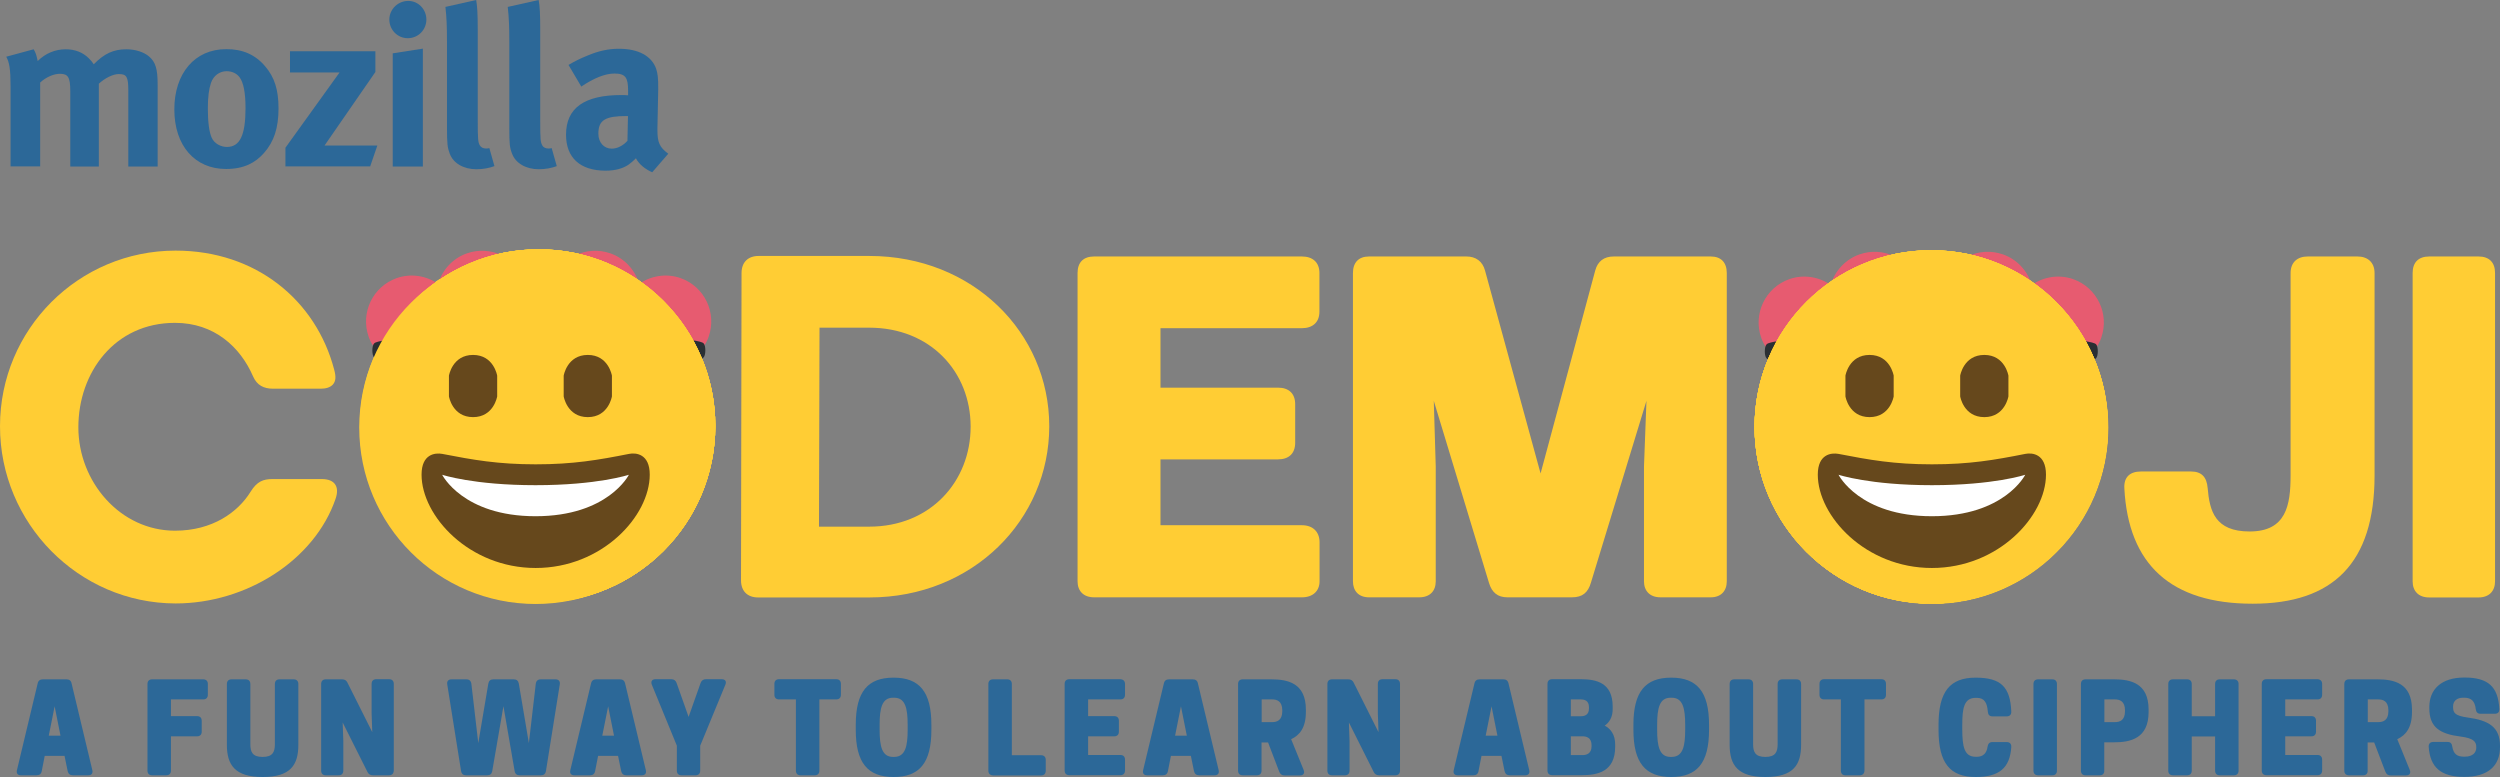 <?xml version="1.0" encoding="utf-8"?>
<!-- Generator: Adobe Illustrator 18.0.0, SVG Export Plug-In . SVG Version: 6.00 Build 0)  -->
<!DOCTYPE svg PUBLIC "-//W3C//DTD SVG 1.1//EN" "http://www.w3.org/Graphics/SVG/1.1/DTD/svg11.dtd">
<svg version="1.1" id="Layer_1" xmlns:x="http://ns.adobe.com/Extensibility/1.0/" xmlns:i="http://ns.adobe.com/AdobeIllustrator/10.0/" xmlns:graph="http://ns.adobe.com/Graphs/1.0/"
	 xmlns="http://www.w3.org/2000/svg" xmlns:xlink="http://www.w3.org/1999/xlink" x="0px" y="0px" viewBox="0 0 1917.3 595.9"
	 enable-background="new 0 0 1917.3 595.9" xml:space="preserve">
<rect x="0" y="0" width="1917.3" height="595.9" fill="#808080" stroke="none"/>
<g>
	<g>
		<path fill="#FFCD34" d="M255.1,295.1c-1.9,1.9-4.9,3-9,3h-36.7c-7.1,0-12.3-2.6-15.3-9.4c-9.7-22.4-29.6-41.1-59.9-41.1
			c-46.4,0-74.1,38.2-74.1,80.1c0,41.9,32.2,79.3,74.1,79.3c28.8,0,48.3-14.2,58-29.9c4.9-7.9,9.7-9.7,16.8-9.7h37.8
			c10.1,0,13.8,6,10.5,15.3c-16.1,46.8-68.1,80.1-122.7,80.1C60.2,462.6,0,401.3,0,326.9s60.2-134.7,134.7-134.7
			c61.7,0,107.7,38.2,121.6,91.3C257.7,288.7,257.7,292.4,255.1,295.1z"/>
		<path fill="#FFCD34" d="M804.7,326.9c0,71.8-58.7,131.3-138,131.3h-85.3c-8.2,0-13.1-4.9-13.1-13.1l0.4-235.7
			c0-8.2,4.9-13.1,13.1-13.1h84.9C745.9,196.3,804.7,255,804.7,326.9z M628.5,251.3l-0.4,152.6h38.5c47.1,0,77.8-34.8,77.8-76.7
			s-30.7-75.9-77.8-75.9H628.5z"/>
		<path fill="#FFCD34" d="M1011.9,209.4v29.6c0,8.2-5.2,12.7-13.5,12.7H890v45.6h90.2c8.2,0,13.1,4.5,13.1,12.7v29.6
			c0,8.2-4.9,12.7-13.1,12.7H890v50.5h108.5c8.2,0,13.5,4.9,13.5,13.1v29.9c0,7.5-5.2,12.3-13.5,12.3H839.1
			c-8.2,0-12.7-4.9-12.7-12.3V209.4c0-8.2,4.5-12.7,12.7-12.7h159.4C1006.7,196.7,1011.9,201.2,1011.9,209.4z"/>
		<path fill="#FFCD34" d="M1324.3,209.4v236.4c0,7.5-4.5,12.3-12.3,12.3h-38.5c-8.2,0-12.7-4.9-12.7-12.3v-87.9l1.9-50.5
			l-42.6,139.5c-2.2,7.5-6.4,11.2-14.6,11.2h-49.4c-7.5,0-12-3.7-14.2-11.2l-42.3-139.5l1.5,50.5v87.9c0,7.5-4.5,12.3-12.7,12.3
			h-38.5c-7.9,0-12.3-4.9-12.3-12.3V209.4c0-8.2,4.5-12.7,12.3-12.7h74.8c7.1,0,12.3,3.7,14.2,10.8l42.6,155.6l41.9-155.6
			c1.9-7.1,6.7-10.8,14.2-10.8h74.4C1319.8,196.7,1324.3,201.2,1324.3,209.4z"/>
		<path fill="#FFCD34" d="M1821.1,209.4v155.2c0,67.3-31.8,98.4-93.5,98.4c-62.5,0-95.4-29.9-98.4-88.7c-0.4-8.2,4.1-12.7,12.7-12.7
			h38.5c7.9,0,12,4.1,12.7,12.7c1.5,17.6,5.6,33.3,32.2,33.3c28.1,0,31.4-20.2,31.4-43V209.4c0-8.2,5.2-12.7,13.1-12.7h38.2
			C1815.8,196.7,1821.1,201.2,1821.1,209.4z"/>
		<path fill="#FFCD34" d="M1900.8,458.2H1863c-8.2,0-12.7-4.9-12.7-12.3V209.4c0-8.2,4.5-12.7,12.7-12.7h37.8
			c8.2,0,12.7,4.5,12.7,12.7v236.4C1913.5,453.3,1909,458.2,1900.8,458.2z"/>
	</g>
	<g id="final_emoji_2" display="none">
		<g display="inline">
			<circle fill="#FFCD34" cx="410.8" cy="327.9" r="135.3"/>
		</g>
		<path display="inline" fill="#66481C" d="M410.8,356.1c-28.8,0-48-3.4-71.6-8c-5.4-1-15.9,0-15.9,15.9c0,31.8,36.6,71.6,87.5,71.6
			c51,0,87.5-39.8,87.5-71.6c0-15.9-10.5-17-15.9-15.9C458.7,352.8,439.6,356.1,410.8,356.1z"/>
		<path display="inline" fill="#66481C" d="M344.3,288.1c0,0,2.6-15.9,18.5-15.9c15.9,0,18.5,15.9,18.5,15.9V304
			c0,0-2.6,15.9-18.5,15.9c-15.9,0-18.5-15.9-18.5-15.9V288.1z"/>
		<path display="inline" fill="#66481C" d="M432.3,288.1c0,0,2.6-15.9,18.5-15.9c15.9,0,18.5,15.9,18.5,15.9V304
			c0,0-2.6,15.9-18.5,15.9c-15.9,0-18.5-15.9-18.5-15.9V288.1z"/>
		<path display="inline" fill="#FFFFFF" d="M339.1,364.1c0,0,23.9,8,71.6,8s71.6-8,71.6-8s-15.9,31.8-71.6,31.8
			S339.1,364.1,339.1,364.1z"/>
	</g>
	<g id="final_emoji_1" display="none">
		<g display="inline">
			<circle fill="#FFCD34" cx="1481.6" cy="327.9" r="135.3"/>
		</g>
		<path display="inline" fill="#66481C" d="M1481.6,356.1c-28.8,0-48-3.4-71.6-8c-5.4-1-15.9,0-15.9,15.9
			c0,31.8,36.6,71.6,87.5,71.6c51,0,87.5-39.8,87.5-71.6c0-15.9-10.5-17-15.9-15.9C1529.6,352.8,1510.5,356.1,1481.6,356.1z"/>
		<path display="inline" fill="#66481C" d="M1415.3,288.1c0,0,2.6-15.9,18.5-15.9c15.9,0,18.5,15.9,18.5,15.9V304
			c0,0-2.6,15.9-18.5,15.9c-15.9,0-18.5-15.9-18.5-15.9V288.1z"/>
		<path display="inline" fill="#66481C" d="M1503.3,288.1c0,0,2.6-15.9,18.5-15.9c15.9,0,18.5,15.9,18.5,15.9V304
			c0,0-2.6,15.9-18.5,15.9c-15.9,0-18.5-15.9-18.5-15.9V288.1z"/>
		<path display="inline" fill="#FFFFFF" d="M1410,364.1c0,0,23.9,8,71.6,8c47.7,0,71.6-8,71.6-8s-15.9,31.8-71.6,31.8
			C1425.9,395.9,1410,364.1,1410,364.1z"/>
	</g>
	<g>
		<g>
			<path fill="#2C6898" d="M25.8,37.8c1.5,2.4,2.2,4.5,3.1,9c6-5.9,13.4-9,21.5-9c7.3,0,13.3,2.4,18,7.2c1.3,1.2,2.5,2.8,3.5,4.3
				c8.1-8.3,15.3-11.5,25-11.5c6.9,0,13.4,2.1,17.4,5.5c5,4.3,6.6,9.5,6.6,21.6v62.8H98.4V69.4c0-10.6-1.3-12.6-7.3-12.6
				c-4.3,0-10.4,2.9-15.3,7.4v63.5H53.9V70.2c0-11-1.6-13.6-8-13.6c-4.3,0-10.2,2.2-15.1,6.7v64.3H8.1V66.1
				c0-12.8-0.9-18.3-3.3-22.6L25.8,37.8L25.8,37.8z"/>
			<path fill="#2C6898" d="M161.8,63.6c-1.6,4.7-2.4,10.9-2.4,19.7c0,10.2,1,17.8,2.9,22.2c2.1,4.8,7.3,7.2,11.7,7.2
				c10,0,14.3-9,14.3-29.8c0-11.9-1.6-19.7-4.6-23.7c-2.2-2.9-5.8-4.6-10-4.6C168.2,54.7,163.7,58.1,161.8,63.6L161.8,63.6z
				 M203.4,50.9c7.1,8.3,10.2,17.9,10.2,32.2c0,15.2-3.5,25.5-11.1,34.2c-6.7,7.6-15.5,12.3-29.1,12.3c-24,0-39.7-17.9-39.7-45.7
				c0-27.8,15.8-46.2,39.7-46.2C186,37.6,195.8,41.9,203.4,50.9L203.4,50.9z"/>
			<polygon fill="#2C6898" points="287.9,39.3 287.9,55.2 248.9,111.6 289.4,111.6 283.9,127.6 218.9,127.6 218.9,113.3 260.4,55.6 
				222.4,55.6 222.4,39.3 287.9,39.3 			"/>
			<path fill="#2C6898" d="M324.3,37.3v90.4h-23.1V40.9L324.3,37.3L324.3,37.3z M327,15c0,7.9-6.3,14.3-14.3,14.3
				c-7.7,0-14.1-6.3-14.1-14.3c0-7.9,6.6-14.3,14.5-14.3C320.8,0.7,327,7.1,327,15L327,15z"/>
			<path fill="#2C6898" d="M366.4,23v68.8c0,15.2,0.2,17.2,1.6,19.7c0.9,1.6,2.7,2.4,4.7,2.4c0.8,0,1.3,0,2.6-0.3l3.9,13.8
				c-3.9,1.5-8.8,2.4-13.8,2.4c-9.9,0-17.8-4.6-20.5-12c-1.7-4.5-2.1-7.3-2.1-19.8V31.9c0-11.5-0.3-18.6-1.2-26.6L365.2,0
				C366,4.8,366.4,10.5,366.4,23L366.4,23z"/>
			<path fill="#2C6898" d="M414.3,23v68.8c0,15.2,0.2,17.2,1.6,19.7c0.8,1.6,2.7,2.4,4.6,2.4c0.9,0,1.4,0,2.6-0.3l3.9,13.8
				c-3.9,1.5-8.8,2.4-13.8,2.4c-9.8,0-17.8-4.6-20.5-12c-1.8-4.5-2.1-7.3-2.1-19.8V31.9c0-11.5-0.3-18.6-1.2-26.6L413.1,0
				C414,4.8,414.3,10.5,414.3,23L414.3,23z"/>
			<path fill="#2C6898" d="M480.5,89c-16,0-21.6,2.9-21.6,13.5c0,6.9,4.4,11.5,10.2,11.5c4.3,0,8.6-2.2,12.1-6l0.4-19H480.5
				L480.5,89z M450.6,42.6c8.6-3.6,16-5.2,24.1-5.2c14.9,0,25,5.5,28.5,15.3c1.1,3.6,1.7,6.4,1.6,15.9l-0.6,29.6c0,0.5,0,1.1,0,1.6
				c0,9.5,1.6,13.1,8.3,18.1l-12.3,14.2c-5.4-2.3-10.2-6.2-12.5-10.7c-1.7,1.7-3.6,3.4-5.4,4.7c-4.3,3.1-10.5,4.8-17.8,4.8
				c-19.7,0-30.4-10-30.4-27.6c0-20.7,14.3-30.4,42.4-30.4c1.7,0,3.3,0,5.2,0.2v-3.6c0-9.8-1.9-13.1-10.4-13.1
				c-7.3,0-16,3.6-25.5,10l-9.8-16.6C440.9,46.9,444.3,45.2,450.6,42.6L450.6,42.6z"/>
		</g>
	</g>
	<g>
		<path fill="#2C6898" d="M54.9,524.1l15.9,66.5c0.6,2.5-0.6,4-3.1,4H55.9c-2.2,0-3.5-1.1-4-3.2l-2.4-11.7H34.3L32,591.4
			c-0.4,2.2-1.8,3.2-4,3.2H16.1c-2.5,0-3.7-1.4-3.1-4l15.9-66.5c0.5-2.2,1.9-3.1,4-3.1H51C53,521,54.5,521.9,54.9,524.1z
			 M46.4,564.2l-4.5-22.5l-4.5,22.5H46.4z"/>
		<path fill="#2C6898" d="M159.4,524.5v8.3c0,2.3-1.3,3.6-3.6,3.6h-24.7v12.8h20c2.3,0,3.6,1.3,3.6,3.6v8.3c0,2.3-1.3,3.6-3.6,3.6
			h-20V591c0,2.3-1.3,3.6-3.6,3.6h-10.8c-2.3,0-3.6-1.3-3.6-3.6v-66.4c0-2.3,1.3-3.6,3.6-3.6h39.1
			C158.1,521,159.4,522.3,159.4,524.5z"/>
		<path fill="#2C6898" d="M174,571.2v-46.6c0-2.3,1.3-3.6,3.6-3.6h10.8c2.3,0,3.6,1.3,3.6,3.6v46.2c0,5.9,1.6,9.7,9.4,9.7
			c7.8,0,9.4-3.9,9.4-9.7v-46.2c0-2.3,1.3-3.6,3.6-3.6h10.8c2.3,0,3.6,1.3,3.6,3.6v46.6c0,15.5-6,24.7-27.4,24.7
			C180.1,595.9,174,586.6,174,571.2z"/>
		<path fill="#2C6898" d="M298.3,594.6H286c-2,0-3.4-0.9-4.2-2.6l-19-37.9l0.5,14.2V591c0,2.3-1.3,3.6-3.6,3.6h-9.8
			c-2.3,0-3.6-1.3-3.6-3.6v-66.4c0-2.3,1.3-3.6,3.6-3.6h12.4c2,0,3.4,0.8,4.2,2.6l19,37.9l-0.5-14.2v-22.8c0-2.3,1.3-3.6,3.6-3.6
			h9.8c2.3,0,3.6,1.3,3.6,3.6V591C301.9,593.3,300.6,594.6,298.3,594.6z"/>
		<path fill="#2C6898" d="M377.5,591.4c-0.4,2.2-1.7,3.2-3.9,3.2h-16.1c-2.2,0-3.5-1-3.9-3.3l-10.6-66.4c-0.4-2.4,0.8-3.9,3.3-3.9
			h11.4c2.2,0,3.5,1.2,3.8,3.4l5.3,45.5l7.7-45.6c0.4-2.2,1.7-3.3,3.9-3.3H394c2.2,0,3.5,1.1,3.9,3.3l7.7,45.6l5.3-45.5
			c0.3-2.2,1.6-3.4,3.8-3.4H426c2.5,0,3.7,1.5,3.3,3.9l-10.6,66.4c-0.4,2.3-1.7,3.3-3.9,3.3h-16.2c-2.2,0-3.5-1-3.9-3.2l-8.6-49.8
			L377.5,591.4z"/>
		<path fill="#2C6898" d="M479.4,524.1l15.9,66.5c0.6,2.5-0.6,4-3.1,4h-11.8c-2.2,0-3.5-1.1-4-3.2l-2.4-11.7h-15.3l-2.3,11.7
			c-0.4,2.2-1.8,3.2-4,3.2h-11.9c-2.5,0-3.7-1.4-3.1-4l15.9-66.5c0.5-2.2,1.9-3.1,4-3.1h18.1C477.5,521,478.9,521.9,479.4,524.1z
			 M470.9,564.2l-4.5-22.5l-4.5,22.5H470.9z"/>
		<path fill="#2C6898" d="M533.5,594.6h-10.8c-2.3,0-3.6-1.3-3.6-3.6v-19.1l-19.2-46.8c-1-2.5,0.2-4.2,2.8-4.2h12.1
			c2.1,0,3.4,1,4.1,2.9l9.2,26l9.2-26c0.7-1.9,2-2.9,4.1-2.9h12.1c2.6,0,3.9,1.6,2.8,4.2L537,571.9V591
			C537,593.3,535.7,594.6,533.5,594.6z"/>
		<path fill="#2C6898" d="M624.8,594.6h-10.8c-2.3,0-3.6-1.3-3.6-3.6v-54.6h-12.9c-2.3,0-3.6-1.3-3.6-3.6v-8.3
			c0-2.3,1.3-3.6,3.6-3.6h43.8c2.3,0,3.6,1.3,3.6,3.6v8.3c0,2.3-1.3,3.6-3.6,3.6h-12.9V591C628.4,593.3,627.1,594.6,624.8,594.6z"/>
		<path fill="#2C6898" d="M656.3,559.7v-3.8c0-25.5,9.2-36.2,29-36.2s29,10.8,29,36.2v3.8c0,25.5-9.2,36.2-29,36.2
			S656.3,585.1,656.3,559.7z M696.1,559.7v-3.8c0-12.7-1.8-20.8-10.3-20.8h-0.9c-8.5,0-10.3,8-10.3,20.8v3.8
			c0,12.7,1.8,20.8,10.3,20.8h0.9C694.3,580.4,696.1,572.4,696.1,559.7z"/>
		<path fill="#2C6898" d="M758,591v-66.4c0-2.3,1.3-3.6,3.6-3.6h10.8c2.3,0,3.6,1.3,3.6,3.6v54.6h22.4c2.3,0,3.6,1.3,3.6,3.6v8.3
			c0,2.3-1.3,3.6-3.6,3.6h-36.7C759.3,594.6,758,593.3,758,591z"/>
		<path fill="#2C6898" d="M862.8,524.5v8.3c0,2.3-1.3,3.6-3.6,3.6h-24.7v12.8h20c2.3,0,3.6,1.3,3.6,3.6v8.3c0,2.3-1.3,3.6-3.6,3.6
			h-20v14.3h24.7c2.3,0,3.6,1.3,3.6,3.6v8.3c0,2.3-1.3,3.6-3.6,3.6h-39.1c-2.3,0-3.6-1.3-3.6-3.6v-66.4c0-2.3,1.3-3.6,3.6-3.6h39.1
			C861.4,521,862.8,522.3,862.8,524.5z"/>
		<path fill="#2C6898" d="M918.7,524.1l15.9,66.5c0.6,2.5-0.6,4-3.1,4h-11.8c-2.2,0-3.5-1.1-4-3.2l-2.4-11.7h-15.3l-2.3,11.7
			c-0.4,2.2-1.8,3.2-4,3.2h-11.9c-2.5,0-3.7-1.4-3.1-4l15.9-66.5c0.5-2.2,1.9-3.1,4-3.1h18.1C916.8,521,918.3,521.9,918.7,524.1z
			 M910.2,564.2l-4.5-22.5l-4.5,22.5H910.2z"/>
		<path fill="#2C6898" d="M963.9,594.6h-10.8c-2.3,0-3.6-1.3-3.6-3.6v-66.4c0-2.3,1.3-3.6,3.6-3.6H975c12.5,0,26.5,2.8,26.5,23.2
			v1.9c0,12-4.8,17.8-11.3,20.8l9.6,23.6c1,2.5-0.2,4.2-2.8,4.2h-11.8c-2.1,0-3.3-0.9-4.1-2.8l-8.6-22.5h-5V591
			C967.5,593.3,966.2,594.6,963.9,594.6z M983.4,545.5v-0.8c0-7-4.2-8.3-7.6-8.3h-8.2v17.4h8.2C979.2,553.8,983.4,552.5,983.4,545.5
			z"/>
		<path fill="#2C6898" d="M1070.1,594.6h-12.4c-2,0-3.4-0.9-4.2-2.6l-19-37.9l0.5,14.2V591c0,2.3-1.3,3.6-3.6,3.6h-9.8
			c-2.3,0-3.6-1.3-3.6-3.6v-66.4c0-2.3,1.3-3.6,3.6-3.6h12.4c2,0,3.4,0.8,4.2,2.6l19,37.9l-0.5-14.2v-22.8c0-2.3,1.3-3.6,3.6-3.6
			h9.8c2.3,0,3.6,1.3,3.6,3.6V591C1073.7,593.3,1072.4,594.6,1070.1,594.6z"/>
		<path fill="#2C6898" d="M1156.9,524.1l15.9,66.5c0.6,2.5-0.6,4-3.1,4h-11.8c-2.2,0-3.5-1.1-4-3.2l-2.4-11.7h-15.3l-2.3,11.7
			c-0.4,2.2-1.8,3.2-4,3.2h-11.9c-2.5,0-3.7-1.4-3.1-4l15.9-66.5c0.5-2.2,1.9-3.1,4-3.1h18.1C1155,521,1156.4,521.9,1156.9,524.1z
			 M1148.4,564.2l-4.5-22.5l-4.5,22.5H1148.4z"/>
		<path fill="#2C6898" d="M1236.8,541.9v1.9c0,6.2-2.5,10.2-6.1,12.7c4.7,2.5,8,7,8,14.4v1.9c0,19.2-13.8,21.7-25.5,21.7h-22.8
			c-2.3,0-3.6-1.3-3.6-3.6v-66.4c0-2.3,1.3-3.6,3.6-3.6h22.4C1224,521,1236.8,523.4,1236.8,541.9z M1204.7,549.3h7.7
			c2.6,0,6.2-0.8,6.2-5.9v-1.1c0-5.1-3.6-5.9-6.2-5.9h-7.7V549.3z M1204.7,579.1h9c2.9,0,6.9-1,6.9-6.8v-0.8c0-5.8-4-6.8-6.9-6.8h-9
			V579.1z"/>
		<path fill="#2C6898" d="M1252.7,559.7v-3.8c0-25.5,9.2-36.2,29-36.2s29,10.8,29,36.2v3.8c0,25.5-9.2,36.2-29,36.2
			S1252.7,585.1,1252.7,559.7z M1292.4,559.7v-3.8c0-12.7-1.8-20.8-10.3-20.8h-0.9c-8.5,0-10.3,8-10.3,20.8v3.8
			c0,12.7,1.8,20.8,10.3,20.8h0.9C1290.6,580.4,1292.4,572.4,1292.4,559.7z"/>
		<path fill="#2C6898" d="M1326.5,571.2v-46.6c0-2.3,1.3-3.6,3.6-3.6h10.8c2.3,0,3.6,1.3,3.6,3.6v46.2c0,5.9,1.6,9.7,9.4,9.7
			c7.8,0,9.4-3.9,9.4-9.7v-46.2c0-2.3,1.3-3.6,3.6-3.6h10.8c2.3,0,3.6,1.3,3.6,3.6v46.6c0,15.5-6,24.7-27.4,24.7
			C1332.5,595.9,1326.5,586.6,1326.5,571.2z"/>
		<path fill="#2C6898" d="M1426.2,594.6h-10.8c-2.3,0-3.6-1.3-3.6-3.6v-54.6H1399c-2.3,0-3.6-1.3-3.6-3.6v-8.3
			c0-2.3,1.3-3.6,3.6-3.6h43.8c2.3,0,3.6,1.3,3.6,3.6v8.3c0,2.3-1.3,3.6-3.6,3.6h-12.9V591C1429.8,593.3,1428.5,594.6,1426.2,594.6z
			"/>
		<path fill="#2C6898" d="M1515.2,580.4h0.9c5.1,0,7.6-3.1,8.2-7.8c0.4-2.3,1.5-3.5,3.8-3.5h10.8c2.4,0,3.7,1.3,3.6,3.7
			c-1,16.2-9.3,23.1-27.3,23.1c-19.8,0-28.5-10.8-28.5-36.2v-3.8c0-25.5,8.7-36.2,28.5-36.2c19.4,0,26.5,7.2,27.3,26
			c0.1,2.4-1.2,3.7-3.5,3.7h-10.9c-2.3,0-3.4-1.2-3.6-3.6c-0.5-6.5-2.4-10.6-8.4-10.6h-0.9c-9,0-10.3,8-10.3,20.8v3.8
			C1505,572.4,1506.3,580.4,1515.2,580.4z"/>
		<path fill="#2C6898" d="M1573.9,594.6h-10.8c-2.3,0-3.6-1.3-3.6-3.6v-66.4c0-2.3,1.3-3.6,3.6-3.6h10.8c2.3,0,3.6,1.3,3.6,3.6V591
			C1577.5,593.3,1576.2,594.6,1573.9,594.6z"/>
		<path fill="#2C6898" d="M1610.3,594.6h-10.8c-2.3,0-3.6-1.3-3.6-3.6v-66.4c0-2.3,1.3-3.6,3.6-3.6h21.8c12.5,0,26.5,2.8,26.5,23.2
			v1.9c0,20.4-14.1,23.2-26.5,23.2h-7.5V591C1613.9,593.3,1612.6,594.6,1610.3,594.6z M1629.7,545.5v-0.8c0-7-4.2-8.3-7.6-8.3h-8.2
			v17.4h8.2C1625.6,553.8,1629.7,552.5,1629.7,545.5z"/>
		<path fill="#2C6898" d="M1716.8,524.5V591c0,2.3-1.3,3.6-3.6,3.6h-10.8c-2.3,0-3.6-1.3-3.6-3.6v-26.2h-17.9V591
			c0,2.3-1.3,3.6-3.6,3.6h-10.8c-2.3,0-3.6-1.3-3.6-3.6v-66.4c0-2.3,1.3-3.6,3.6-3.6h10.8c2.3,0,3.6,1.3,3.6,3.6v24.7h17.9v-24.7
			c0-2.3,1.3-3.6,3.6-3.6h10.8C1715.4,521,1716.8,522.3,1716.8,524.5z"/>
		<path fill="#2C6898" d="M1780.9,524.5v8.3c0,2.3-1.3,3.6-3.6,3.6h-24.7v12.8h20c2.3,0,3.6,1.3,3.6,3.6v8.3c0,2.3-1.3,3.6-3.6,3.6
			h-20v14.3h24.7c2.3,0,3.6,1.3,3.6,3.6v8.3c0,2.3-1.3,3.6-3.6,3.6h-39.1c-2.3,0-3.6-1.3-3.6-3.6v-66.4c0-2.3,1.3-3.6,3.6-3.6h39.1
			C1779.6,521,1780.9,522.3,1780.9,524.5z"/>
		<path fill="#2C6898" d="M1812.3,594.6h-10.8c-2.3,0-3.6-1.3-3.6-3.6v-66.4c0-2.3,1.3-3.6,3.6-3.6h21.8c12.5,0,26.5,2.8,26.5,23.2
			v1.9c0,12-4.8,17.8-11.3,20.8l9.6,23.6c1,2.5-0.2,4.2-2.8,4.2h-11.8c-2.1,0-3.3-0.9-4.1-2.8l-8.6-22.5h-5V591
			C1815.9,593.3,1814.5,594.6,1812.3,594.6z M1831.7,545.5v-0.8c0-7-4.2-8.3-7.6-8.3h-8.2v17.4h8.2
			C1827.6,553.8,1831.7,552.5,1831.7,545.5z"/>
		<path fill="#2C6898" d="M1863.1,543.3v-1c0-13.7,9.2-22.7,26.9-22.7c18.4,0,25.9,7.2,26.8,24.1c0.1,2.4-1.1,3.7-3.5,3.7h-10.9
			c-2.3,0-3.4-1.2-3.7-3.6c-0.7-5.9-3.2-8.7-8.8-8.7h-0.9c-5.2,0-7.7,2.9-7.7,6.7v0.4c0,4.5,1.5,6.8,11.4,8.1
			c16,2.2,24.6,7.3,24.6,21.7v1c0,14.4-9.3,22.8-27.4,22.8c-18,0-26.2-7.3-27.3-23.1c-0.1-2.4,1.2-3.7,3.6-3.7h10.8
			c2.3,0,3.4,1.2,3.7,3.6c0.9,5.5,3.6,7.7,8.8,7.7h0.9c6.1,0,8.7-3.3,8.7-6.9v-0.4c0-4.2-2-6.8-11.9-8.1
			C1871.2,562.9,1863.1,557.8,1863.1,543.3z"/>
	</g>
</g>
<g id="animation1">
  <g id="start_o">
    <path id="final_O_2" fill="#FFCD34" d="M545.4,326.9c0,74.4-60.6,135.8-134.7,135.8c-74.4,0-134.7-61.3-134.7-135.8
      s60.2-134.7,134.7-134.7C484.8,192.2,545.4,252.4,545.4,326.9z M487.1,327.6c0-41.9-34.8-76.3-76.7-76.3s-76.3,34.4-76.3,76.3
      c0,41.9,34.4,75.9,76.3,75.9S487.1,369.5,487.1,327.6z"/>
  </g>
	
	<g>
		<path fill="#FFCD34" d="M548.6,326.7c0,74.9-60.7,135.5-135.5,135.5c-74.9,0-135.5-60.7-135.5-135.5
			c0-74.9,60.7-135.5,135.5-135.5C487.9,191.1,548.6,251.8,548.6,326.7"/>
		<path fill="#66471B" d="M490.7,308.7c-1.3-1.1-3.2-1.1-4.6-0.1c-0.1,0.1-9.5,6.8-27.9,6.8c-18.4,0-27.8-6.7-27.9-6.8
			c-1.4-1-3.3-1-4.6,0.1c-1.3,1.1-1.8,2.9-1.1,4.5c0.4,1,11.3,24.8,33.6,24.8c22.3,0,33.1-23.8,33.6-24.8
			C492.5,311.6,492.1,309.8,490.7,308.7z"/>
		<path fill="#66471B" d="M395.8,308.6c-0.1,0.1-9.5,6.8-27.9,6.8c-18.4,0-27.8-6.7-27.9-6.8c-1.4-1-3.3-1-4.6,0.1
			c-1.3,1.1-1.8,2.9-1.1,4.5c0.5,1,11.3,24.8,33.6,24.8c22.3,0,33.1-23.8,33.6-24.8c0.7-1.6,0.2-3.4-1.1-4.5
			C399,307.6,397.1,307.6,395.8,308.6z"/>
		<path fill="#66471B" d="M495.9,289c-2.3,0-4.6-1-6-3c-19.5-26-52.4-19.8-52.7-19.7c-4.1,0.8-8-1.8-8.9-5.9c-0.8-4.1,1.8-8,5.9-8.9
			c1.7-0.4,42.6-8.1,67.7,25.5c2.5,3.3,1.8,8-1.5,10.5C499.1,288.5,497.5,289,495.9,289z"/>
		<path fill="#66471B" d="M330.2,289c-1.6,0-3.2-0.5-4.5-1.5c-3.3-2.5-4-7.2-1.5-10.5c25.1-33.5,66-25.8,67.7-25.5
			c4.1,0.8,6.7,4.8,5.9,8.9c-0.8,4.1-4.8,6.7-8.8,5.9c-1.4-0.3-33.4-6.1-52.8,19.7C334.8,288,332.5,289,330.2,289z"/>
		<path fill="#66471B" d="M452.6,368.7c-1.4-0.8-3.3-0.6-4.5,0.4c-0.1,0.1-7.6,6.5-35.1,6.5c-27.4,0-35-6.4-35-6.4
			c-1.2-1.2-3-1.4-4.5-0.6c-1.5,0.8-2.2,2.6-1.8,4.2c0.1,0.3,8.6,33,41.3,33c32.7,0,41.2-32.6,41.3-33
			C454.8,371.2,454.1,369.5,452.6,368.7z"/>
	</g>
	<g>
		<path fill="#FFCD34" d="M548.6,326.7c0,74.9-60.7,135.5-135.5,135.5c-74.9,0-135.5-60.7-135.5-135.5
			c0-74.9,60.7-135.5,135.5-135.5C487.9,191.1,548.6,251.8,548.6,326.7"/>
		<path fill="#66471B" d="M413.1,355.7c-22.3,0-37.2-2.6-55.5-6.2c-4.2-0.8-12.3,0-12.3,12.3c0,24.7,28.3,55.5,67.8,55.5
			c39.5,0,67.8-30.8,67.8-55.5c0-12.3-8.1-13.1-12.3-12.3C450.2,353.1,435.4,355.7,413.1,355.7"/>
		<path fill="#E75B70" d="M402.9,215.8c-6.5-18.3-26.5-27.9-44.8-21.5c-11.1,3.9-19,12.9-22.1,23.4c-9-6.2-20.7-8.3-31.8-4.4
			c-18.3,6.5-27.9,26.5-21.5,44.9c0.9,2.6,2.1,5,3.6,7.2c14.7,27,57.1,45.9,82.8,46.2c19.9-16.3,41-57.7,35.5-87.9
			C404.4,221.1,403.8,218.4,402.9,215.8z"/>
		<path fill="#E75B70" d="M423.2,215.8c6.5-18.3,26.5-27.9,44.9-21.5c11.1,3.9,19,12.9,22.1,23.4c9-6.2,20.7-8.3,31.8-4.4
			c18.3,6.5,27.9,26.5,21.5,44.9c-0.9,2.6-2.1,5-3.6,7.2c-14.7,27-57.1,45.9-82.8,46.2c-19.9-16.3-41-57.7-35.5-87.9
			C421.8,221.1,422.3,218.4,423.2,215.8z"/>
	</g>
	<g>
		<path fill="#FFCD34" d="M548.6,326.7c0,74.9-60.7,135.5-135.5,135.5c-74.9,0-135.5-60.7-135.5-135.5
			c0-74.9,60.7-135.5,135.5-135.5C487.9,191.1,548.6,251.8,548.6,326.7"/>
		<path fill-rule="evenodd" clip-rule="evenodd" fill="#2A2F33" d="M286.9,274.1c1.8,1.8,10.8,7.2,12.6,12.6c1.8,5.4,5.4,36,16.3,45
			c11.2,9.3,53.3,5.8,61.4,1.8c18.1-9,20.3-34.1,23.5-46.8c1.8-7.2,12.6-7.2,12.6-7.2s10.8,0,12.6,7.2c3.2,12.7,5.4,37.9,23.5,46.8
			c8.1,4,50.2,7.5,61.4-1.8c10.8-9,14.4-39.6,16.2-45c1.8-5.4,10.8-10.8,12.6-12.6c1.8-1.8,1.8-9,0-10.8c-3.6-3.6-46.2-6.8-92-1.8
			c-9.1,1-12.6,3.6-34.3,3.6c-21.7,0-25.1-2.6-34.3-3.6c-45.8-5-88.4-1.8-92,1.8C285.1,265.1,285.1,272.3,286.9,274.1z"/>
		<path fill="#66471B" d="M483.4,369.1c-1.3-1.2-3.3-1.3-4.8-0.2c-0.3,0.2-29.5,21.8-65.5,21.8c-35.9,0-65.2-21.6-65.5-21.8
			c-1.4-1.1-3.4-1-4.8,0.2c-1.3,1.2-1.6,3.2-0.7,4.7c1,1.6,24.2,39.5,71,39.5s70-37.9,71-39.5C485,372.2,484.7,370.3,483.4,369.1z"
			/>
	</g>
	<g>
		<path fill="#FFCD34" d="M548.6,326.7c0,74.9-60.7,135.5-135.5,135.5c-74.9,0-135.5-60.7-135.5-135.5
			c0-74.9,60.7-135.5,135.5-135.5C487.9,191.1,548.6,251.8,548.6,326.7"/>
		<path fill="#66471B" d="M460.7,369c-1.2-1-2.8-1.2-4.1-0.5l-30.1,15.1c-14.1,7-50.7,7.1-51,7.1h0c-2.1,0-3.8,1.7-3.8,3.8
			c0,1.4,0.8,2.6,1.9,3.3v0c0,0,0,0,0,0c0,0,0,0,0,0c0,0,0,0,0,0c0.5,0.3,1.2,0.5,1.8,0.5c0,0,0,0,0.1,0h52.7
			c20,0,30.8-16.5,33.7-25.2C462.3,371.6,461.9,370,460.7,369z"/>
		<path fill="#66471B" d="M511,311.6c-2.3,0-4.6-1-6-3c-19.9-26.5-45.6-27.1-46.7-27.1c-4.1,0-7.5-3.4-7.5-7.6
			c0-4.1,3.4-7.5,7.5-7.5c1.4,0,34.2,0.4,58.7,33.1c2.5,3.3,1.8,8-1.5,10.5C514.1,311.1,512.6,311.6,511,311.6z"/>
		<path fill="#66471B" d="M315.2,311.6c-1.6,0-3.2-0.5-4.5-1.5c-3.3-2.5-4-7.2-1.5-10.5c24.6-32.8,57.4-33.1,58.7-33.1
			c4.2,0,7.5,3.4,7.5,7.5c0,4.1-3.4,7.5-7.5,7.5c-1.2,0-26.9,0.6-46.7,27.1C319.7,310.6,317.5,311.6,315.2,311.6z"/>
		<path fill="#66471B" d="M397.2,322.1c0.2-0.4,0.4-0.7,0.6-1.2c1-4-1.4-8.1-5.5-9.1c-1.4-0.3-33.6-8.1-58.7,8.6
			c-3.5,2.3-4.4,7-2.1,10.4c1.5,2.2,3.8,3.4,6.3,3.4c1.4,0,2.9-0.4,4.2-1.3c8.2-5.5,17.8-7.5,26.1-8c-0.1,0.6-0.2,1.1-0.2,1.7
			c0,8.3,6.7,15.1,15.1,15.1c8.3,0,15.1-6.7,15.1-15.1C398,325.1,397.7,323.6,397.2,322.1z"/>
		<path fill="#66471B" d="M487.6,322.1c0.2-0.4,0.4-0.7,0.6-1.1c1-4-1.4-8.1-5.5-9.1c-1.4-0.3-33.6-8.1-58.7,8.6
			c-3.5,2.3-4.4,7-2.1,10.4c1.4,2.2,3.8,3.4,6.3,3.4c1.4,0,2.9-0.4,4.2-1.3c8.2-5.5,17.8-7.5,26.1-8c-0.1,0.6-0.2,1.1-0.2,1.7
			c0,8.3,6.7,15.1,15.1,15.1s15.1-6.7,15.1-15.1C488.4,325.1,488.1,323.6,487.6,322.1z"/>
	</g>
	<g>
		<path fill="#FFCD34" d="M548.6,326.7c0,74.9-60.7,135.5-135.5,135.5c-74.9,0-135.5-60.7-135.5-135.5
			c0-74.9,60.7-135.5,135.5-135.5C487.9,191.1,548.6,251.8,548.6,326.7"/>
		<circle fill="#F27792" cx="330.2" cy="326.7" r="37.7"/>
		<circle fill="#F27792" cx="495.9" cy="326.7" r="37.7"/>
		<path fill="#66471B" d="M483.4,354c-1.3-1.2-3.3-1.3-4.8-0.2c-0.3,0.2-29.5,21.8-65.5,21.8c-35.9,0-65.2-21.6-65.5-21.8
			c-1.4-1.1-3.4-1-4.8,0.2c-1.3,1.2-1.6,3.2-0.7,4.7c1,1.6,24.2,39.5,71,39.5s70-37.9,71-39.5C485,357.2,484.7,355.2,483.4,354z"/>
		<path fill="#66471B" d="M337.8,304.1c-1.1,0-2.3-0.3-3.4-0.8c-3.7-1.9-5.2-6.4-3.4-10.1c0.4-0.8,9.9-19.2,36.9-19.2
			c26.9,0,36.5,18.4,36.9,19.2c1.9,3.7,0.4,8.2-3.4,10.1c-3.7,1.8-8.2,0.4-10.1-3.3c-0.3-0.6-6.3-11-23.4-11
			c-17.5,0-23.3,10.8-23.4,10.9C343.2,302.6,340.5,304.1,337.8,304.1z"/>
		<path fill="#66471B" d="M488.4,304.1c-2.8,0-5.4-1.5-6.7-4.2c-0.2-0.3-6.1-10.9-23.4-10.9s-23.2,10.5-23.4,11
			c-2,3.6-6.5,5-10.1,3.2c-3.7-1.9-5.1-6.3-3.3-10c0.4-0.8,9.9-19.2,36.9-19.2s36.5,18.4,36.9,19.2c1.9,3.7,0.4,8.2-3.4,10.1
			C490.7,303.8,489.5,304.1,488.4,304.1z"/>
	</g>
	<g>
		<path fill="#FFCD34" d="M548.6,326.7c0,74.9-60.7,135.5-135.5,135.5c-74.9,0-135.5-60.7-135.5-135.5
			c0-74.9,60.7-135.5,135.5-135.5C487.9,191.1,548.6,251.8,548.6,326.7"/>
		<circle fill="#F27792" cx="330.2" cy="349.3" r="37.7"/>
		<circle fill="#F27792" cx="495.9" cy="349.3" r="37.7"/>
		<path fill="#66471B" d="M491.5,324.6c-0.5-0.7-11.4-16.7-33.3-16.7c-21.8,0-32.8,16.1-33.3,16.7c-1,1.5-0.8,3.5,0.5,4.8
			c1.3,1.3,3.4,1.4,4.8,0.3c0.1-0.1,9.5-6.8,27.9-6.8c18.3,0,27.7,6.6,27.9,6.8c0.7,0.5,1.5,0.7,2.2,0.7c0.9,0,1.9-0.3,2.6-1
			C492.3,328.2,492.5,326.1,491.5,324.6z"/>
		<path fill="#66471B" d="M367.9,307.9c-21.8,0-32.8,16.1-33.3,16.7c-1,1.5-0.8,3.5,0.5,4.8c1.3,1.3,3.4,1.4,4.8,0.3
			c0.1-0.1,9.5-6.8,27.9-6.8c18.3,0,27.7,6.6,27.9,6.8c0.7,0.5,1.5,0.7,2.2,0.7c0.9,0,1.9-0.3,2.6-1c1.3-1.3,1.6-3.3,0.5-4.8
			C400.7,323.9,389.7,307.9,367.9,307.9z"/>
		<path fill="#66471B" d="M442.2,394.5c10.1-3.1,19.8-8.7,19.8-18.8c0-19.7-37-22.3-41.2-22.6c-2.1-0.3-3.8,1.5-4,3.5
			c-0.1,2.1,1.4,3.8,3.5,4c0.3,0,26.6,2.3,26.6,15.1s-26.4,15.1-26.6,15.1c-0.1,0-0.1,0-0.2,0.1c-0.9,0.1-1.7,0.5-2.3,1.2
			c0,0-0.1,0.1-0.1,0.2c-0.2,0.3-0.4,0.6-0.6,0.9c-0.1,0.2-0.1,0.4-0.2,0.6c0,0.2-0.1,0.3-0.1,0.5c0,0.1,0,0.2,0,0.2
			c0,0.1,0,0.2,0,0.2c0,0.2,0.1,0.3,0.1,0.5c0,0.2,0.1,0.4,0.2,0.7c0.1,0.2,0.2,0.4,0.4,0.7c0.1,0.2,0.2,0.4,0.4,0.5
			c0.2,0.2,0.4,0.3,0.6,0.5c0.2,0.1,0.3,0.2,0.5,0.3c0.2,0.1,0.5,0.2,0.8,0.2c0.2,0,0.3,0.1,0.5,0.1c0.3,0,26.6,2.3,26.6,15.1
			s-26.4,15.1-26.6,15.1c-2.1,0.1-3.6,1.9-3.5,4c0.1,2,1.8,3.5,3.8,3.5c0.1,0,0.1,0,0.2,0c4.2-0.2,41.2-2.9,41.2-22.6
			C462,403.2,452.3,397.6,442.2,394.5z"/>
		<path fill="#66471B" d="M511,311.6c-2.3,0-4.6-1-6-3c-19.9-26.5-45.6-27.1-46.7-27.1c-4.1,0-7.5-3.4-7.5-7.6
			c0-4.1,3.4-7.5,7.5-7.5c1.4,0,34.2,0.4,58.7,33.1c2.5,3.3,1.8,8-1.5,10.5C514.1,311.1,512.6,311.6,511,311.6z"/>
		<path fill="#66471B" d="M315.2,311.6c-1.6,0-3.2-0.5-4.5-1.5c-3.3-2.5-4-7.2-1.5-10.5c24.6-32.8,57.4-33.1,58.7-33.1
			c4.2,0,7.5,3.4,7.5,7.5c0,4.1-3.4,7.5-7.5,7.5c-1.2,0-26.9,0.6-46.7,27.1C319.7,310.6,317.5,311.6,315.2,311.6z"/>
	</g>
	<g id="final">
		<path fill="#FFCD34" d="M548.6,326.7c0,74.9-60.7,135.5-135.5,135.5c-74.9,0-135.5-60.7-135.5-135.5
			c0-74.9,60.7-135.5,135.5-135.5C487.9,191.1,548.6,251.8,548.6,326.7"/>
		<path fill="#66471B" d="M383,300.3c0,14.6-8.4,26.4-18.8,26.4s-18.8-11.8-18.8-26.4c0-14.6,8.4-26.4,18.8-26.4
			S383,285.8,383,300.3z"/>
		<path fill="#66471B" d="M480.9,300.3c0,14.6-8.4,26.4-18.8,26.4s-18.8-11.8-18.8-26.4c0-14.6,8.4-26.4,18.8-26.4
			S480.9,285.8,480.9,300.3z"/>
		<path fill="#66471B" d="M330.2,351.2c0,29.8,34.6,67.8,82.8,67.8s82.8-37.7,82.8-67.8C495.9,351.2,418.1,372,330.2,351.2z"/>
		<path fill="#E75B70" d="M367.9,364.3v52.4c0,22.6,15.1,45.2,45.2,45.2c30.1,0,45.2-22.6,45.2-45.2v-52.1
			C410.9,374.4,367.9,364.3,367.9,364.3z"/>
	</g>
	<g id="real_final_1">
		<g>
			<circle fill="#FFCD34" cx="410.8" cy="327.9" r="135.3"/>
		</g>
		<path fill="#66481C" d="M410.8,356.1c-28.8,0-48-3.4-71.6-8c-5.4-1-15.9,0-15.9,15.9c0,31.8,36.6,71.6,87.5,71.6
			c51,0,87.5-39.8,87.5-71.6c0-15.9-10.5-17-15.9-15.9C458.7,352.8,439.6,356.1,410.8,356.1z"/>
		<path fill="#66481C" d="M344.3,288.1c0,0,2.6-15.9,18.5-15.9c15.9,0,18.5,15.9,18.5,15.9V304c0,0-2.6,15.9-18.5,15.9
			c-15.9,0-18.5-15.9-18.5-15.9V288.1z"/>
		<path fill="#66481C" d="M432.3,288.1c0,0,2.6-15.9,18.5-15.9c15.9,0,18.5,15.9,18.5,15.9V304c0,0-2.6,15.9-18.5,15.9
			c-15.9,0-18.5-15.9-18.5-15.9V288.1z"/>
		<path fill="#FFFFFF" d="M339.1,364.1c0,0,23.9,8,71.6,8s71.6-8,71.6-8s-15.9,31.8-71.6,31.8S339.1,364.1,339.1,364.1z"/>
	</g>
</g>
<g id="animation2">
  <g id="start_o">
    <path id="final_O_1" fill="#FFCD34" d="M1615.7,326.9c0,74.4-60.6,135.8-134.7,135.8c-74.4,0-134.7-61.3-134.7-135.8
      s60.2-134.7,134.7-134.7C1555.1,192.2,1615.7,252.4,1615.7,326.9z M1557.3,327.6c0-41.9-34.8-76.3-76.7-76.3s-76.3,34.4-76.3,76.3
      c0,41.9,34.4,75.9,76.3,75.9S1557.3,369.5,1557.3,327.6z"/>
  </g>
	<g>
		<path fill="#FFCD34" d="M1616.6,327.4c0,74.9-60.7,135.5-135.5,135.5c-74.9,0-135.5-60.7-135.5-135.5
			c0-74.9,60.7-135.5,135.5-135.5C1555.9,191.9,1616.6,252.6,1616.6,327.4"/>
		<circle fill="#F27792" cx="1398.2" cy="327.4" r="37.7"/>
		<circle fill="#F27792" cx="1563.9" cy="327.4" r="37.7"/>
		<path fill="#66471B" d="M1551.3,354.7c-1.3-1.2-3.3-1.3-4.8-0.2c-0.3,0.2-29.5,21.8-65.5,21.8c-35.9,0-65.2-21.6-65.5-21.8
			c-1.4-1.1-3.4-1-4.8,0.2c-1.3,1.2-1.6,3.2-0.7,4.7c1,1.6,24.2,39.5,71,39.5c46.8,0,70-37.9,71-39.5
			C1553,357.9,1552.7,355.9,1551.3,354.7z"/>
		<path fill="#66471B" d="M1405.7,304.8c-1.1,0-2.3-0.3-3.4-0.8c-3.7-1.9-5.2-6.4-3.4-10.1c0.4-0.8,9.9-19.2,36.9-19.2
			c26.9,0,36.5,18.4,36.9,19.2c1.9,3.7,0.4,8.2-3.4,10.1c-3.7,1.8-8.2,0.4-10.1-3.3c-0.3-0.6-6.3-11-23.4-11
			c-17.5,0-23.3,10.8-23.4,10.9C1411.1,303.3,1408.5,304.8,1405.7,304.8z"/>
		<path fill="#66471B" d="M1556.3,304.8c-2.8,0-5.4-1.5-6.7-4.2c-0.2-0.3-6.1-10.9-23.4-10.9c-17.3,0-23.2,10.5-23.4,11
			c-2,3.6-6.5,5-10.1,3.2c-3.7-1.9-5.1-6.3-3.3-10c0.4-0.8,9.9-19.2,36.9-19.2c26.9,0,36.5,18.4,36.9,19.2c1.9,3.7,0.4,8.2-3.4,10.1
			C1558.6,304.6,1557.5,304.8,1556.3,304.8z"/>
	</g>
	<g>
		<path fill="#FFCD34" d="M1616.6,327.4c0,74.9-60.7,135.5-135.5,135.5c-74.9,0-135.5-60.7-135.5-135.5
			c0-74.9,60.7-135.5,135.5-135.5C1555.9,191.9,1616.6,252.6,1616.6,327.4"/>
		<path fill="#66471B" d="M1481,356.4c-22.3,0-37.2-2.6-55.5-6.2c-4.2-0.8-12.3,0-12.3,12.3c0,24.7,28.3,55.5,67.8,55.5
			c39.5,0,67.8-30.8,67.8-55.5c0-12.3-8.1-13.1-12.3-12.3C1518.2,353.8,1503.4,356.4,1481,356.4"/>
		<path fill="#E75B70" d="M1470.9,216.6c-6.5-18.3-26.5-27.9-44.8-21.5c-11.1,3.9-19,12.9-22.1,23.4c-9-6.2-20.7-8.3-31.8-4.4
			c-18.3,6.5-27.9,26.5-21.5,44.9c0.9,2.6,2.1,5,3.6,7.2c14.7,27,57.1,45.9,82.8,46.2c19.9-16.3,41-57.7,35.5-87.9
			C1472.3,221.8,1471.8,219.2,1470.9,216.6z"/>
		<path fill="#E75B70" d="M1491.2,216.6c6.5-18.3,26.5-27.9,44.9-21.5c11.1,3.9,19,12.9,22.1,23.4c9-6.2,20.7-8.3,31.8-4.4
			c18.3,6.5,27.9,26.5,21.5,44.9c-0.9,2.6-2.1,5-3.6,7.2c-14.7,27-57.1,45.9-82.8,46.2c-19.9-16.3-41-57.7-35.5-87.9
			C1489.7,221.8,1490.3,219.2,1491.2,216.6z"/>
	</g>
	<g>
		<path fill="#FFCD34" d="M1616.6,327.4c0,74.9-60.7,135.5-135.5,135.5c-74.9,0-135.5-60.7-135.5-135.5
			c0-74.9,60.7-135.5,135.5-135.5C1555.9,191.9,1616.6,252.6,1616.6,327.4"/>
		<path fill-rule="evenodd" clip-rule="evenodd" fill="#2A2F33" d="M1354.8,274.8c1.8,1.8,10.8,7.2,12.6,12.6
			c1.8,5.4,5.4,36,16.3,45c11.2,9.3,53.3,5.8,61.4,1.8c18.1-9,20.3-34.1,23.5-46.8c1.8-7.2,12.6-7.2,12.6-7.2s10.8,0,12.6,7.2
			c3.2,12.7,5.4,37.9,23.5,46.8c8.1,4,50.2,7.5,61.4-1.8c10.8-9,14.4-39.6,16.2-45c1.8-5.4,10.8-10.8,12.6-12.6
			c1.8-1.8,1.8-9,0-10.8c-3.6-3.6-46.2-6.8-92-1.8c-9.1,1-12.6,3.6-34.3,3.6c-21.7,0-25.1-2.6-34.3-3.6c-45.8-5-88.4-1.8-92,1.8
			C1353,265.8,1353,273,1354.8,274.8z"/>
		<path fill="#66471B" d="M1551.3,369.8c-1.3-1.2-3.3-1.3-4.8-0.2c-0.3,0.2-29.5,21.8-65.5,21.8c-35.9,0-65.2-21.6-65.5-21.8
			c-1.4-1.1-3.4-1-4.8,0.2c-1.3,1.2-1.6,3.2-0.7,4.7c1,1.6,24.2,39.5,71,39.5c46.8,0,70-37.9,71-39.5
			C1553,373,1552.7,371,1551.3,369.8z"/>
	</g>
	<g>
		<path fill="#FFCD34" d="M1616.6,327.4c0,74.9-60.7,135.5-135.5,135.5c-74.9,0-135.5-60.7-135.5-135.5
			c0-74.9,60.7-135.5,135.5-135.5C1555.9,191.9,1616.6,252.6,1616.6,327.4"/>
		<path fill="#66471B" d="M1528.7,369.8c-1.2-1-2.8-1.2-4.1-0.5l-30.1,15.1c-14.1,7-50.7,7.1-51,7.1h0c-2.1,0-3.8,1.7-3.8,3.8
			c0,1.4,0.8,2.6,1.9,3.3v0c0,0,0,0,0,0c0,0,0,0,0,0c0,0,0,0,0,0c0.5,0.3,1.2,0.5,1.8,0.5c0,0,0,0,0.1,0h52.7
			c20,0,30.8-16.5,33.7-25.2C1530.3,372.3,1529.8,370.8,1528.7,369.8z"/>
		<path fill="#66471B" d="M1578.9,312.4c-2.3,0-4.6-1-6-3c-19.9-26.5-45.6-27.1-46.7-27.1c-4.1,0-7.5-3.4-7.5-7.6
			c0-4.1,3.4-7.5,7.5-7.5c1.4,0,34.2,0.4,58.7,33.1c2.5,3.3,1.8,8-1.5,10.5C1582.1,311.9,1580.5,312.4,1578.9,312.4z"/>
		<path fill="#66471B" d="M1383.1,312.4c-1.6,0-3.2-0.5-4.5-1.5c-3.3-2.5-4-7.2-1.5-10.5c24.6-32.8,57.4-33.1,58.7-33.1
			c4.2,0,7.5,3.4,7.5,7.5c0,4.1-3.4,7.5-7.5,7.5c-1.2,0-26.9,0.6-46.7,27.1C1387.7,311.3,1385.4,312.4,1383.1,312.4z"/>
		<path fill="#66471B" d="M1465.2,322.9c0.2-0.4,0.4-0.7,0.6-1.2c1-4-1.4-8.1-5.5-9.1c-1.4-0.3-33.6-8.1-58.7,8.6
			c-3.5,2.3-4.4,7-2.1,10.4c1.5,2.2,3.8,3.4,6.3,3.4c1.4,0,2.9-0.4,4.2-1.3c8.2-5.5,17.8-7.5,26.1-8c-0.1,0.6-0.2,1.1-0.2,1.7
			c0,8.3,6.7,15.1,15.1,15.1c8.3,0,15.1-6.7,15.1-15.1C1466,325.8,1465.7,324.3,1465.2,322.9z"/>
		<path fill="#66471B" d="M1555.6,322.9c0.2-0.4,0.4-0.7,0.6-1.1c1-4-1.4-8.1-5.5-9.1c-1.4-0.3-33.6-8.1-58.7,8.6
			c-3.5,2.3-4.4,7-2.1,10.4c1.4,2.2,3.8,3.4,6.3,3.4c1.4,0,2.9-0.4,4.2-1.3c8.2-5.5,17.8-7.5,26.1-8c-0.1,0.6-0.2,1.1-0.2,1.7
			c0,8.3,6.7,15.1,15.1,15.1c8.3,0,15.1-6.7,15.1-15.1C1556.3,325.8,1556,324.3,1555.6,322.9z"/>
	</g>
	<g>
		<path fill="#FFCD34" d="M1616.6,327.4c0,74.9-60.7,135.5-135.5,135.5c-74.9,0-135.5-60.7-135.5-135.5
			c0-74.9,60.7-135.5,135.5-135.5C1555.9,191.9,1616.6,252.6,1616.6,327.4"/>
		<path fill="#66471B" d="M1558.7,309.4c-1.3-1.1-3.2-1.1-4.6-0.1c-0.1,0.1-9.5,6.8-27.9,6.8c-18.4,0-27.8-6.7-27.9-6.8
			c-1.4-1-3.3-1-4.6,0.1c-1.3,1.1-1.8,2.9-1.1,4.5c0.4,1,11.3,24.8,33.6,24.8c22.3,0,33.1-23.8,33.6-24.8
			C1560.5,312.3,1560,310.5,1558.7,309.4z"/>
		<path fill="#66471B" d="M1463.7,309.3c-0.1,0.1-9.5,6.8-27.9,6.8c-18.4,0-27.8-6.7-27.9-6.8c-1.4-1-3.3-1-4.6,0.1
			c-1.3,1.1-1.8,2.9-1.1,4.5c0.5,1,11.3,24.8,33.6,24.8c22.3,0,33.1-23.8,33.6-24.8c0.7-1.6,0.2-3.4-1.1-4.5
			C1467,308.4,1465.1,308.3,1463.7,309.3z"/>
		<path fill="#66471B" d="M1563.9,289.8c-2.3,0-4.6-1-6-3c-19.5-26-52.4-19.8-52.7-19.7c-4.1,0.8-8-1.8-8.9-5.9
			c-0.8-4.1,1.8-8,5.9-8.9c1.7-0.4,42.6-8.1,67.7,25.5c2.5,3.3,1.8,8-1.5,10.5C1567,289.3,1565.4,289.8,1563.9,289.8z"/>
		<path fill="#66471B" d="M1398.2,289.8c-1.6,0-3.2-0.5-4.5-1.5c-3.3-2.5-4-7.2-1.5-10.5c25.1-33.5,66-25.8,67.7-25.5
			c4.1,0.8,6.7,4.8,5.9,8.9c-0.8,4.1-4.8,6.7-8.8,5.9c-1.4-0.3-33.4-6.1-52.8,19.7C1402.7,288.7,1400.5,289.8,1398.2,289.8z"/>
		<path fill="#66471B" d="M1520.6,369.4c-1.4-0.8-3.3-0.6-4.5,0.4c-0.1,0.1-7.6,6.5-35.1,6.5c-27.4,0-35-6.4-35-6.4
			c-1.2-1.2-3-1.4-4.5-0.6c-1.5,0.8-2.2,2.6-1.8,4.2c0.1,0.3,8.6,33,41.3,33c32.7,0,41.2-32.6,41.3-33
			C1522.7,371.9,1522,370.3,1520.6,369.4z"/>
	</g>
	<g>
		<path fill="#FFCD34" d="M1616.6,327.4c0,74.9-60.7,135.5-135.5,135.5c-74.9,0-135.5-60.7-135.5-135.5
			c0-74.9,60.7-135.5,135.5-135.5C1555.9,191.9,1616.6,252.6,1616.6,327.4"/>
		<circle fill="#F27792" cx="1398.2" cy="350" r="37.7"/>
		<circle fill="#F27792" cx="1563.9" cy="350" r="37.7"/>
		<path fill="#66471B" d="M1559.5,325.3c-0.5-0.7-11.4-16.7-33.3-16.7c-21.8,0-32.8,16.1-33.3,16.7c-1,1.5-0.8,3.5,0.5,4.8
			c1.3,1.3,3.4,1.4,4.8,0.3c0.1-0.1,9.5-6.8,27.9-6.8c18.3,0,27.7,6.6,27.9,6.8c0.7,0.5,1.5,0.7,2.2,0.7c0.9,0,1.9-0.3,2.6-1
			C1560.3,328.9,1560.5,326.9,1559.5,325.3z"/>
		<path fill="#66471B" d="M1435.8,308.6c-21.8,0-32.8,16.1-33.3,16.7c-1,1.5-0.8,3.5,0.5,4.8c1.3,1.3,3.4,1.4,4.8,0.3
			c0.1-0.1,9.5-6.8,27.9-6.8c18.3,0,27.7,6.6,27.9,6.8c0.7,0.5,1.5,0.7,2.2,0.7c0.9,0,1.9-0.3,2.6-1c1.3-1.3,1.6-3.3,0.5-4.8
			C1468.6,324.6,1457.7,308.6,1435.8,308.6z"/>
		<path fill="#66471B" d="M1510.2,395.2c10.1-3.1,19.8-8.7,19.8-18.8c0-19.7-37-22.3-41.2-22.6c-2.1-0.3-3.8,1.5-4,3.5
			c-0.1,2.1,1.4,3.8,3.5,4c0.3,0,26.6,2.3,26.6,15.1s-26.4,15.1-26.6,15.1c-0.1,0-0.1,0-0.2,0.1c-0.9,0.1-1.7,0.5-2.3,1.2
			c0,0-0.1,0.1-0.1,0.2c-0.2,0.3-0.4,0.6-0.6,0.9c-0.1,0.2-0.1,0.4-0.2,0.6c0,0.2-0.1,0.3-0.1,0.5c0,0.1,0,0.2,0,0.2
			c0,0.1,0,0.2,0,0.2c0,0.2,0.1,0.3,0.1,0.5c0,0.2,0.1,0.4,0.2,0.7c0.1,0.2,0.2,0.4,0.4,0.7c0.1,0.2,0.2,0.4,0.4,0.5
			c0.2,0.2,0.4,0.3,0.6,0.5c0.2,0.1,0.3,0.2,0.5,0.3c0.2,0.1,0.5,0.2,0.8,0.2c0.2,0,0.3,0.1,0.5,0.1c0.3,0,26.6,2.3,26.6,15.1
			s-26.4,15.1-26.6,15.1c-2.1,0.1-3.6,1.9-3.5,4c0.1,2,1.8,3.5,3.8,3.5c0.1,0,0.1,0,0.2,0c4.2-0.2,41.2-2.9,41.2-22.6
			C1530,403.9,1520.2,398.3,1510.2,395.2z"/>
		<path fill="#66471B" d="M1578.9,312.4c-2.3,0-4.6-1-6-3c-19.9-26.5-45.6-27.1-46.7-27.1c-4.1,0-7.5-3.4-7.5-7.6
			c0-4.1,3.4-7.5,7.5-7.5c1.4,0,34.2,0.4,58.7,33.1c2.5,3.3,1.8,8-1.5,10.5C1582.1,311.9,1580.5,312.4,1578.9,312.4z"/>
		<path fill="#66471B" d="M1383.1,312.4c-1.6,0-3.2-0.5-4.5-1.5c-3.3-2.5-4-7.2-1.5-10.5c24.6-32.8,57.4-33.1,58.7-33.1
			c4.2,0,7.5,3.4,7.5,7.5c0,4.1-3.4,7.5-7.5,7.5c-1.2,0-26.9,0.6-46.7,27.1C1387.7,311.3,1385.4,312.4,1383.1,312.4z"/>
	</g>
	
	<g id="final">
		<path fill="#FFCD34" d="M1616.6,327.4c0,74.9-60.7,135.5-135.5,135.5c-74.9,0-135.5-60.7-135.5-135.5
			c0-74.9,60.7-135.5,135.5-135.5C1555.9,191.9,1616.6,252.6,1616.6,327.4"/>
		<path fill="#66471B" d="M1450.9,301.1c0,14.6-8.4,26.4-18.8,26.4c-10.4,0-18.8-11.8-18.8-26.4c0-14.6,8.4-26.4,18.8-26.4
			C1442.5,274.7,1450.9,286.5,1450.9,301.1z"/>
		<path fill="#66471B" d="M1548.8,301.1c0,14.6-8.4,26.4-18.8,26.4s-18.8-11.8-18.8-26.4c0-14.6,8.4-26.4,18.8-26.4
			S1548.8,286.5,1548.8,301.1z"/>
		<path fill="#66471B" d="M1398.2,352c0,29.8,34.6,67.8,82.8,67.8c48.2,0,82.8-37.7,82.8-67.8C1563.9,352,1486.1,372.7,1398.2,352z"
			/>
		<path fill="#E75B70" d="M1435.8,365.1v52.4c0,22.6,15.1,45.2,45.2,45.2s45.2-22.6,45.2-45.2v-52.1
			C1478.8,375.1,1435.8,365.1,1435.8,365.1z"/>
	</g>
	<g id="real_final_2">
		<g>
			<circle fill="#FFCD34" cx="1481.6" cy="327.9" r="135.3"/>
		</g>
		<path fill="#66481C" d="M1481.6,356.1c-28.8,0-48-3.4-71.6-8c-5.4-1-15.9,0-15.9,15.9c0,31.8,36.6,71.6,87.5,71.6
			c51,0,87.5-39.8,87.5-71.6c0-15.9-10.5-17-15.9-15.9C1529.6,352.8,1510.5,356.1,1481.6,356.1z"/>
		<path fill="#66481C" d="M1415.3,288.1c0,0,2.6-15.9,18.5-15.9c15.9,0,18.5,15.9,18.5,15.9V304c0,0-2.6,15.9-18.5,15.9
			c-15.9,0-18.5-15.9-18.5-15.9V288.1z"/>
		<path fill="#66481C" d="M1503.3,288.1c0,0,2.6-15.9,18.5-15.9c15.9,0,18.5,15.9,18.5,15.9V304c0,0-2.6,15.9-18.5,15.9
			c-15.9,0-18.5-15.9-18.5-15.9V288.1z"/>
		<path fill="#FFFFFF" d="M1410,364.1c0,0,23.9,8,71.6,8c47.7,0,71.6-8,71.6-8s-15.9,31.8-71.6,31.8
			C1425.9,395.9,1410,364.1,1410,364.1z"/>
	</g>
</g>
</svg>
